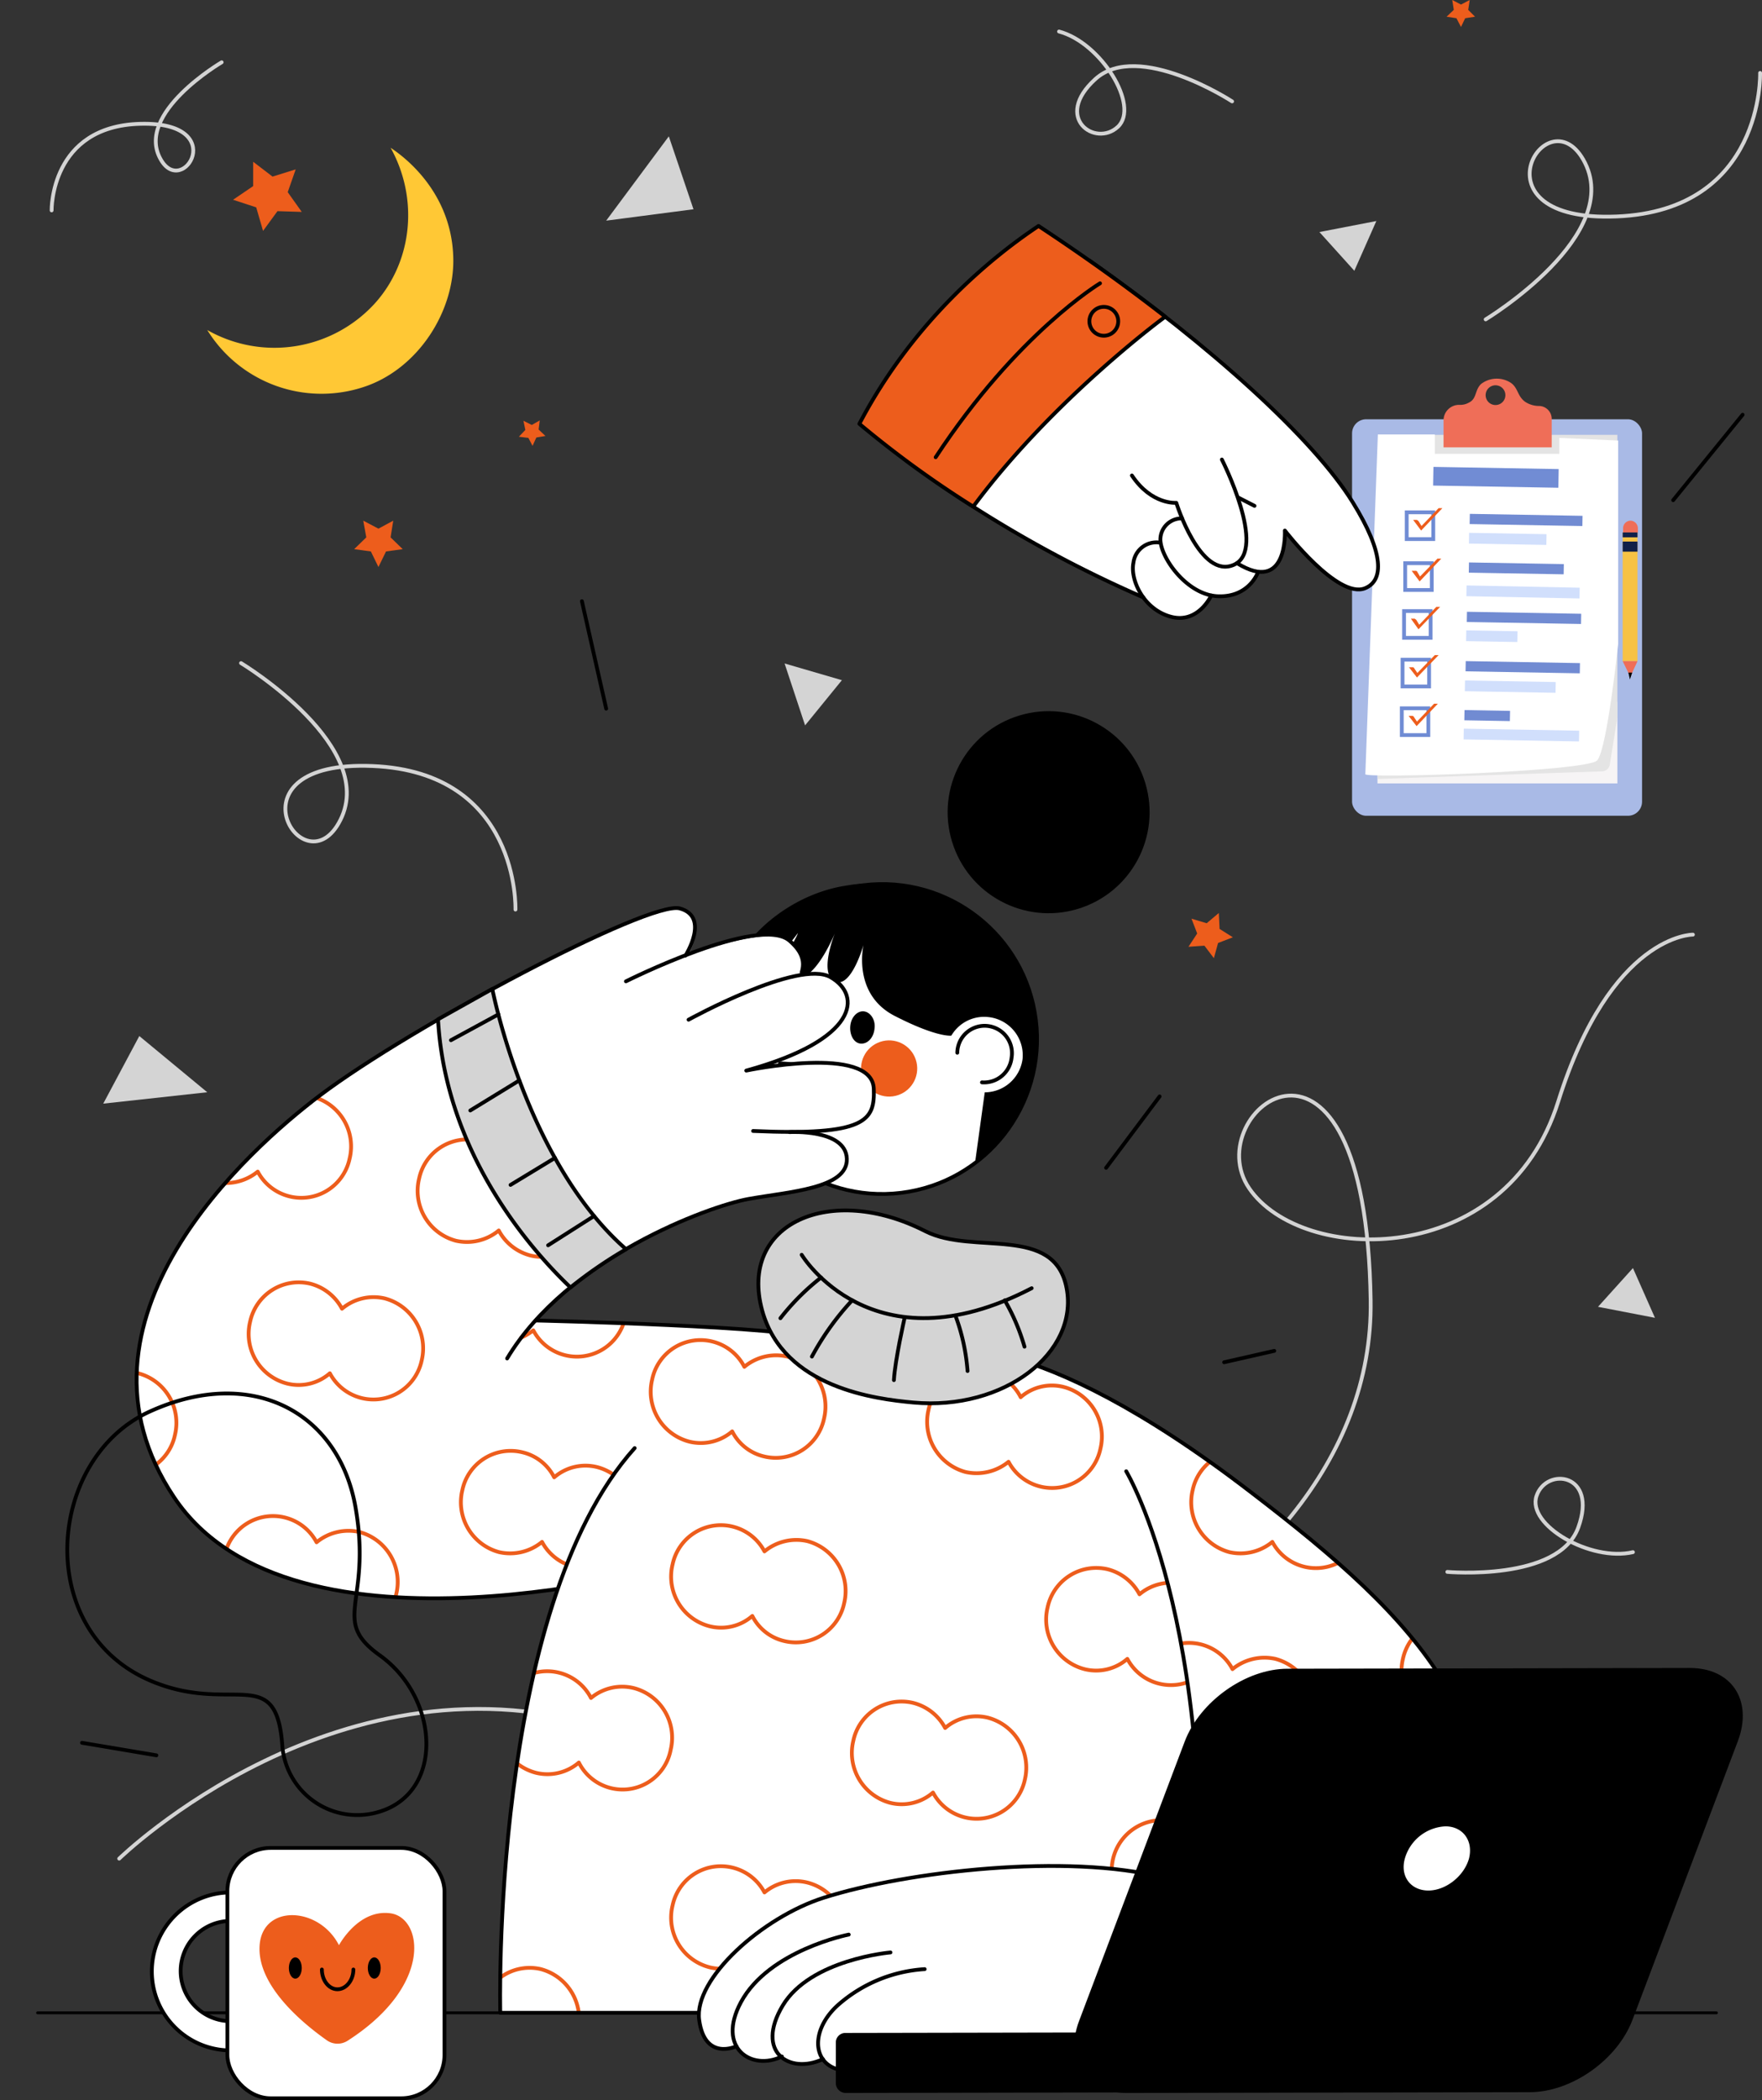 <svg id="OBJECTS" xmlns="http://www.w3.org/2000/svg" xmlns:xlink="http://www.w3.org/1999/xlink" viewBox="0 0 464.2 553"><rect x="0" y="0" width="464.2" height="553" fill="#333333" stroke="none"/><defs><style>.cls-1,.cls-16,.cls-18,.cls-19,.cls-23,.cls-6{fill:none;}.cls-2{fill:#a9bae6;}.cls-3{fill:#f6f4f5;}.cls-4{fill:#e4e4e4;}.cls-21,.cls-5{fill:#fff;}.cls-6{stroke:#708cd4;stroke-miterlimit:10;}.cls-20,.cls-7{fill:#ed5d1c;}.cls-8{fill:#718bd2;}.cls-9{fill:#d1dffc;}.cls-10{fill:#718cd4;}.cls-11{fill:#ef6e58;}.cls-12{fill:#f7c245;}.cls-13{opacity:0.8;}.cls-14{fill:#ef6d58;}.cls-15{fill:#112049;}.cls-16{stroke:#d4d4d4;}.cls-16,.cls-18,.cls-19,.cls-20,.cls-21,.cls-23,.cls-24{stroke-linecap:round;stroke-linejoin:round;}.cls-17,.cls-24{fill:#d4d4d4;}.cls-18,.cls-19,.cls-20,.cls-21,.cls-24{stroke:#000;}.cls-19{stroke-width:0.75px;}.cls-22{clip-path:url(#clip-path);}.cls-23{stroke:#ed5d1c;}.cls-25{clip-path:url(#clip-path-2);}.cls-26{clip-path:url(#clip-path-3);}.cls-27{fill:#ffc835;}</style><clipPath id="clip-path" transform="translate(-15.5 -20)"><path class="cls-1" d="M156.6,367.7A87,87,0,0,1,174,353l-42.8-64.7c-12.3,7.1-23.8,14.4-31.5,20.2-18.4,13.9-69.6,59.2-38.3,105.8s133.1,17.6,133.1,17.6,40.1-55.9,35.4-59.3S157.1,367.7,156.6,367.7Z"/></clipPath><clipPath id="clip-path-2" transform="translate(-15.5 -20)"><path class="cls-1" d="M327.1,503s10.6,40.8,70.3,39.7a23.8,23.8,0,0,0,7.7-12.9c11.5-55.4-15.5-82.8-60.2-117-58.2-44.7-82-37.1-82-37.1L327.1,503Z"/></clipPath><clipPath id="clip-path-3" transform="translate(-15.5 -20)"><path class="cls-1" d="M312.2,407.4a49.2,49.2,0,0,0-4.1-5.8c1.2-3.3,2.1-6,2-6.5s-8.8-11.2-16.3-11.7a22.8,22.8,0,0,0-5.2.4,94.4,94.4,0,0,0-34.1-13.7c-15.6-3-29.7.7-41.2,6.5-2.9-2.7-5.9-5.1-8.3-5.8-6.7-2.2-21.3,2.8-23.1,10.2-1.3,4.8,1.9,11.9,4.3,16.3a48.9,48.9,0,0,0-3.5,4C144.6,443.7,147.3,550,147.3,550H329.8C338.6,451.1,312.2,407.4,312.2,407.4Z"/></clipPath></defs><g id="TaskList"><rect class="cls-2" x="356.2" y="110.4" width="76.4" height="104.4" rx="3.7"/><rect class="cls-3" x="362.9" y="184.8" width="63.2" height="21.48"/><path class="cls-4" d="M378.5,225.1l59-2a2.1,2.1,0,0,0,2.1-1.8l2-12.4V134.5H378.5Z" transform="translate(-15.5 -20)"/><path class="cls-5" d="M436.3,220.2c-2.5,3-62.8,4.9-61.1,3.6l3.3-89.4h15v5.1h32.8v-4.2l15.5.7v53.6S438.9,217.2,436.3,220.2Z" transform="translate(-15.5 -20)"/><rect class="cls-6" x="369.3" y="186.5" width="7" height="7.05"/><path class="cls-7" d="M386.6,208.5h1a.5.5,0,0,1,.4.3l.8,1.2,4.5-4.7h1l-5.6,5.9Z" transform="translate(-15.5 -20)"/><rect class="cls-6" x="369.5" y="173.7" width="7" height="7.05"/><path class="cls-7" d="M386.7,195.7h1c.2,0,.3.1.4.3l.8,1.2,4.6-4.7h1l-5.7,5.9Z" transform="translate(-15.5 -20)"/><rect class="cls-6" x="369.9" y="160.9" width="7" height="7.05"/><path class="cls-7" d="M387.2,182.9h1l.4.3.8,1.3,4.5-4.7h1l-5.7,5.9Z" transform="translate(-15.5 -20)"/><rect class="cls-6" x="370.2" y="148.3" width="7" height="7.05"/><path class="cls-7" d="M387.4,170.3h1a.5.5,0,0,1,.5.3l.7,1.2,4.6-4.7h1l-5.7,6Z" transform="translate(-15.5 -20)"/><rect class="cls-6" x="370.6" y="134.9" width="7" height="7.05"/><path class="cls-7" d="M387.8,156.9h1l.4.3.8,1.3,4.5-4.7h1l-5.6,5.9Z" transform="translate(-15.5 -20)"/><rect class="cls-8" x="402.7" y="155.5" width="29.7" height="2.69" transform="translate(-12.7 -27.2) rotate(1)"/><rect class="cls-9" x="402.5" y="160.4" width="20.4" height="2.83" transform="translate(-12.6 -27.1) rotate(1)"/><rect class="cls-8" x="402.5" y="168.4" width="25" height="2.69" transform="translate(-12.5 -27.3) rotate(1)"/><rect class="cls-9" x="402.2" y="173.4" width="29.8" height="2.83" transform="matrix(1, 0.02, -0.02, 1, -12.36, -27.29)"/><rect class="cls-8" x="402" y="181.3" width="30.1" height="2.69" transform="translate(-12.3 -27.2) rotate(1)"/><rect class="cls-9" x="401.8" y="186.1" width="13.5" height="2.83" transform="translate(-12.2 -27.1) rotate(1)"/><rect class="cls-8" x="401.6" y="194.3" width="30.1" height="2.69" transform="translate(-12 -27.2) rotate(1)"/><rect class="cls-9" x="401.4" y="199.3" width="23.9" height="2.83" transform="translate(-11.9 -27.1) rotate(1)"/><rect class="cls-8" x="401.3" y="207" width="12" height="2.69" transform="translate(-11.8 -27) rotate(1)"/><rect class="cls-9" x="401.1" y="212.1" width="30.4" height="2.83" transform="translate(-11.7 -27.2) rotate(1)"/><rect class="cls-10" x="393.1" y="143.2" width="33" height="4.92" transform="translate(-12.9 -27.1) rotate(1)"/><path class="cls-11" d="M421.1,126.9a6.7,6.7,0,0,1-3.8-1.1c-2.2-1.6-1.8-3.9-4.1-5.2a6.8,6.8,0,0,0-7.5.5c-1.7,1.6-1.1,3.9-3.2,4.9a4.6,4.6,0,0,1-2.6.6,4.1,4.1,0,0,0-4.1,4.1v7.1h28.5v-7.5A3.4,3.4,0,0,0,421.1,126.9Zm-11.1-.3a2.6,2.6,0,1,1,0-5.1,2.6,2.6,0,0,1,0,5.1Z" transform="translate(-15.5 -20)"/></g><g id="Pencil"><rect class="cls-12" x="427.5" y="140.2" width="3.9" height="33.92"/><g class="cls-13"><line x1="430.1" y1="174.1" x2="430.1" y2="145.3"/><line x1="428.9" y1="174.1" x2="428.9" y2="145.3"/></g><polygon class="cls-14" points="429.5 178.2 427.5 174.1 431.4 174.1 429.5 178.2"/><polygon points="429.4 178.9 429 177.1 430 177.1 429.4 178.9"/><rect class="cls-15" x="427.5" y="142.6" width="3.9" height="2.66"/><path class="cls-11" d="M429.5,137.1h0a2,2,0,0,1,2,2v1.1a0,0,0,0,1,0,0h-3.9a0,0,0,0,1,0,0v-1.1A2,2,0,0,1,429.5,137.1Z"/><rect class="cls-15" x="427.5" y="140.2" width="3.9" height="1.28"/></g><path class="cls-16" d="M46.9,509.4s58.6-57.2,129.7-33.8,201.3-29,200-113.2-45.8-49.7-32-29.5,67.5,21.4,81.4-22.8,35.5-44,35.5-44" transform="translate(-15.5 -20)"/><path class="cls-16" d="M79,194.6s37.1,22.4,25.7,42.2c-9.7,16.9-30-16.7,8.9-15.1s37.7,37.8,37.7,37.8" transform="translate(-15.5 -20)"/><path class="cls-16" d="M396.8,433.9s29.3,2.6,34.5-11.7-8.4-16-11-8.3,14.3,17.4,25.4,14.8" transform="translate(-15.5 -20)"/><polygon class="cls-17" points="54.6 287.6 27.2 290.6 36.7 272.8 54.6 287.6"/><polygon class="cls-17" points="421 344.1 430.2 333.9 436 347 421 344.1"/><polygon class="cls-17" points="212.1 191 206.7 174.7 221.8 179.1 212.1 191"/><line class="cls-18" x1="41.2" y1="462.2" x2="21.6" y2="458.9"/><line class="cls-18" x1="291.4" y1="307.5" x2="305.5" y2="288.7"/><line class="cls-18" x1="159.7" y1="186.6" x2="153.3" y2="158.3"/><line class="cls-18" x1="322.5" y1="358.7" x2="335.7" y2="355.7"/><line class="cls-19" x1="9.9" y1="530" x2="452.2" y2="530"/><path class="cls-5" d="M296.9,84.7c34.3,23.5,64.1,49.9,75,67.6,8.3,13.4,8.2,20.6,3.2,22.6-7.2,2.9-21.1-15.2-21.1-15.2s.7,12.2-7.4,10.8l.3.2s-2.3,6.6-10.5,6.3l-1.8-.2s-3.5,7.5-10.6,5.6a13,13,0,0,1-7.3-5.1,325.4,325.4,0,0,1-60.6-34.6Z" transform="translate(-15.5 -20)"/><path class="cls-18" d="M337.4,141s12.1,23.7,3.2,27.7-15.2-16.3-15.2-16.3-6.5.6-11.7-7.2" transform="translate(-15.5 -20)"/><path class="cls-18" d="M346.9,170.7s-2.3,6.6-10.5,6.3-15.2-10.2-15.2-15a5.6,5.6,0,0,1,5.7-5.5" transform="translate(-15.5 -20)"/><path class="cls-18" d="M334.6,176.8s-3.4,7.5-10.6,5.6-10.8-9.7-9.9-14.2a6.1,6.1,0,0,1,7.1-5.3" transform="translate(-15.5 -20)"/><line class="cls-18" x1="330.5" y1="133.2" x2="326.4" y2="131.1"/><path class="cls-18" d="M302.5,88.6c31.9,22.4,59.1,47,69.4,63.7,8.3,13.4,8.2,20.6,3.2,22.6-7.2,2.9-21.1-15.2-21.1-15.2s.9,16.9-12.6,8.6" transform="translate(-15.5 -20)"/><path class="cls-18" d="M316.7,177.3a321,321,0,0,1-62.3-35.9" transform="translate(-15.5 -20)"/><path class="cls-20" d="M289.1,79.5c11.7,7.7,23,15.8,33.4,23.9-.1,0-29.7,21.8-50.6,50a272.2,272.2,0,0,1-30-21.8C256.1,104.5,276.8,87.7,289.1,79.5Z" transform="translate(-15.5 -20)"/><path class="cls-18" d="M305.3,94.6s-21.8,13.1-43.3,45.8" transform="translate(-15.5 -20)"/><circle class="cls-18" cx="290.8" cy="84.6" r="3.8"/><circle class="cls-21" cx="248" cy="293.4" r="40.8" transform="translate(-49.5 12.6) rotate(-7)"/><path d="M288.6,297.2a40.7,40.7,0,0,0-36.8-44.4,54.5,54.5,0,0,0-7-.1,28.8,28.8,0,0,0-5.8.4c-20.1,2.8-33.4,21.2-28.5,24s15.2-11.4,15.2-11.4c-.3,1.6-6.7,10-1.2,11.8s11-11.9,11-11.9-4.4,10.7-.1,12.8,7.6-9.6,7.6-9.6-3.1,12.9,8.2,18.7,15,5.2,15,5.2h0a52.7,52.7,0,0,0,10.5,2.1L272.4,326A40.5,40.5,0,0,0,288.6,297.2Z" transform="translate(-15.5 -20)"/><path class="cls-5" d="M284.9,298.8a10.1,10.1,0,0,1-20.1-1.9,10,10,0,0,1,11-9.1A10.1,10.1,0,0,1,284.9,298.8Z" transform="translate(-15.5 -20)"/><path class="cls-18" d="M267.7,297.2a7.2,7.2,0,1,1,14.3,1.3,7.3,7.3,0,0,1-7.8,6.5" transform="translate(-15.5 -20)"/><circle cx="291.9" cy="233.6" r="26.6" transform="translate(-70.7 74.6) rotate(-16.8)"/><path d="M245.9,290.8c-.2,2.4-1.8,4.1-3.6,4s-3-2.2-2.8-4.6,1.9-4.1,3.6-3.9S246.2,288.5,245.9,290.8Z" transform="translate(-15.5 -20)"/><path d="M223.3,283.9c-.2,2.2-1.8,3.8-3.4,3.7s-2.8-2.1-2.6-4.3,1.7-3.8,3.3-3.7S223.5,281.7,223.3,283.9Z" transform="translate(-15.5 -20)"/><polyline class="cls-18" points="216.9 259.7 208.4 269.9 216.1 272.5"/><path class="cls-18" d="M221,300a60.8,60.8,0,0,1,11.9,1.7" transform="translate(-15.5 -20)"/><circle class="cls-7" cx="249.7" cy="301.5" r="7.4" transform="translate(-99.3 76.4) rotate(-18.8)"/><path class="cls-7" d="M217.6,295a6.3,6.3,0,0,0-9.4-7.9,28.9,28.9,0,0,0-.4,2.9,36.4,36.4,0,0,0,0,6.6,6.9,6.9,0,0,0,1.3,1.1A6.3,6.3,0,0,0,217.6,295Z" transform="translate(-15.5 -20)"/><path class="cls-5" d="M245.3,305.8c-.9-9.5-33.2-3.9-33.2-3.9,30.9-9.2,28.5-19.4,22.9-24.2-2.1-1.8-3.6-2.3-8.7-1.1l.4-.6a7.6,7.6,0,0,0-4-8.9c-4-2-15.3.7-25.8,4.2.4-.8,5.4-9.9-2.3-12.1s-70.7,31-94.9,49.3c-18.4,13.9-69.6,59.2-38.3,105.8s133.1,17.6,133.1,17.6,40.1-55.9,35.4-59.3-72.8-4.9-73.3-4.9c18-20,47.4-30.4,56.1-32,10.5-1.9,26.2-2.7,25.9-10.6-.2-5.7-7.9-6.8-12.2-7C245.4,318,246,312.9,245.3,305.8Zm-21.8,12.3Z" transform="translate(-15.5 -20)"/><g class="cls-22"><path class="cls-23" d="M161.5,409a12.6,12.6,0,0,0-8.4-6.6,13,13,0,0,0-15.8,10,13.6,13.6,0,0,0,9.7,16.3,13.2,13.2,0,0,0,11.3-2.7,13,13,0,0,0,24.2-3.4,13.5,13.5,0,0,0-9.7-16.3A12.6,12.6,0,0,0,161.5,409Z" transform="translate(-15.5 -20)"/><path class="cls-23" d="M98.9,426.1a13,13,0,0,0-24.2,3.4,13.5,13.5,0,0,0,9.7,16.3,12.5,12.5,0,0,0,11.3-2.7,12.6,12.6,0,0,0,8.4,6.6,13,13,0,0,0,15.8-10,13.6,13.6,0,0,0-9.7-16.3A13.2,13.2,0,0,0,98.9,426.1Z" transform="translate(-15.5 -20)"/><path class="cls-23" d="M105.6,364.6a13.2,13.2,0,0,0-8.4-6.6,13.1,13.1,0,0,0-15.8,10,13.5,13.5,0,0,0,9.7,16.3,12.5,12.5,0,0,0,11.3-2.7,13,13,0,0,0,24.2-3.4,13.6,13.6,0,0,0-9.7-16.3A12.9,12.9,0,0,0,105.6,364.6Z" transform="translate(-15.5 -20)"/><path class="cls-23" d="M150.1,327a12.6,12.6,0,0,0-8.4-6.6,13,13,0,0,0-15.8,10,13.6,13.6,0,0,0,9.7,16.3,13.1,13.1,0,0,0,11.3-2.7,13.2,13.2,0,0,0,8.4,6.6,13.1,13.1,0,0,0,15.8-10,13.5,13.5,0,0,0-9.7-16.3A12.6,12.6,0,0,0,150.1,327Z" transform="translate(-15.5 -20)"/><path class="cls-23" d="M86.6,311.5a12.8,12.8,0,0,0-8.5-6.6,13,13,0,0,0-15.8,10,13.7,13.7,0,0,0,9.8,16.3,13.3,13.3,0,0,0,11.3-2.7,13,13,0,0,0,24.2-3.4,13.5,13.5,0,0,0-9.7-16.3A12.5,12.5,0,0,0,86.6,311.5Z" transform="translate(-15.5 -20)"/><path class="cls-23" d="M40.6,384.2a13.2,13.2,0,0,0-8.4-6.6,13.1,13.1,0,0,0-15.8,10,13.5,13.5,0,0,0,9.7,16.3,12.8,12.8,0,0,0,11.3-2.6,13,13,0,0,0,24.2-3.5,13.5,13.5,0,0,0-9.7-16.2A12.8,12.8,0,0,0,40.6,384.2Z" transform="translate(-15.5 -20)"/><path class="cls-23" d="M152.8,372.2a15,15,0,0,0,3.2-1.9,13,13,0,0,0,23.8-1.9" transform="translate(-15.5 -20)"/></g><path class="cls-18" d="M180.4,278.4s35.1-17.6,43.1-10.7c3.6,3.1,4,5.8,3.2,8.3" transform="translate(-15.5 -20)"/><path class="cls-18" d="M196.9,288.5s29-16,37.4-11.2,7.3,16.5-22.2,24.6c0,0,33.2-7,33.6,4.8.3,8.4-2,12.4-31.8,11.1" transform="translate(-15.5 -20)"/><path class="cls-18" d="M223.5,318.1s14.8-.9,15.1,7-15.4,8.7-25.9,10.6-47.7,15.5-63.6,42" transform="translate(-15.5 -20)"/><path class="cls-18" d="M156.6,367.7s68.7,1.6,73.3,4.9-35.4,59.3-35.4,59.3S92.7,461,61.4,414.3s19.9-91.9,38.3-105.8c24.2-18.3,86.9-51.5,94.9-49.3s1.5,12.4,1.5,12.4" transform="translate(-15.5 -20)"/><path class="cls-24" d="M165.8,359a116.5,116.5,0,0,1,14.7-10.1h-.1c-26.4-23.1-35.2-68.5-35.2-68.5h0l-14.3,8C132.9,324.1,155.9,349.6,165.8,359Z" transform="translate(-15.5 -20)"/><line class="cls-18" x1="118.8" y1="273.9" x2="131.3" y2="267.1"/><line class="cls-18" x1="123.9" y1="292.4" x2="136.8" y2="284.5"/><line class="cls-18" x1="134.5" y1="312" x2="146.2" y2="304.9"/><line class="cls-18" x1="144.4" y1="327.9" x2="156.5" y2="320.2"/><path class="cls-5" d="M327.1,503s-9.5,52.6,70.3,39.7a23.8,23.8,0,0,0,7.7-12.9c11.5-55.4-15.5-82.8-60.2-117-58.2-44.7-82-37.1-82-37.1L327.1,503Z" transform="translate(-15.5 -20)"/><g class="cls-25"><path class="cls-23" d="M353.9,409a12.6,12.6,0,0,0-8.4-6.6,13,13,0,0,0-15.8,10,13.6,13.6,0,0,0,9.7,16.3,13.2,13.2,0,0,0,11.3-2.7,13,13,0,0,0,24.2-3.4,13.5,13.5,0,0,0-9.7-16.3A12.5,12.5,0,0,0,353.9,409Z" transform="translate(-15.5 -20)"/><path class="cls-23" d="M340.2,459.5a13,13,0,0,0-24.2,3.4,13.5,13.5,0,0,0,9.7,16.3,12.5,12.5,0,0,0,11.3-2.7,12.8,12.8,0,0,0,8.5,6.6,13,13,0,0,0,15.8-10,13.7,13.7,0,0,0-9.8-16.3A13.3,13.3,0,0,0,340.2,459.5Z" transform="translate(-15.5 -20)"/><path class="cls-23" d="M409.3,453.4a12.8,12.8,0,0,0-8.4-6.7,13.2,13.2,0,0,0-15.8,10.1,13.5,13.5,0,0,0,9.7,16.2,12.8,12.8,0,0,0,11.3-2.6,13.4,13.4,0,0,0,8.5,6.6,13.2,13.2,0,0,0,15.8-10,13.5,13.5,0,0,0-9.7-16.3A12.8,12.8,0,0,0,409.3,453.4Z" transform="translate(-15.5 -20)"/></g><path class="cls-18" d="M262.9,375.7s23.8-7.6,82,37.1c44.7,34.2,71.7,61.6,60.2,117" transform="translate(-15.5 -20)"/><path class="cls-5" d="M312.2,407.4s26.4,43.7,17.6,142.6H147.3s-2.7-106.3,35.4-148.7c0,0,30.4-39.2,71.8-31.2S312.2,407.4,312.2,407.4Z" transform="translate(-15.5 -20)"/><g class="cls-26"><path class="cls-23" d="M171.2,467.1a13,13,0,0,0-24.3,3.4,13.6,13.6,0,0,0,9.8,16.3,12.7,12.7,0,0,0,11.3-2.7,12.9,12.9,0,0,0,24.2-3.4,13.5,13.5,0,0,0-9.7-16.2A12.8,12.8,0,0,0,171.2,467.1Z" transform="translate(-15.5 -20)"/><path class="cls-23" d="M216.9,428.5a13,13,0,0,0-24.2,3.4,13.5,13.5,0,0,0,9.7,16.3,12.5,12.5,0,0,0,11.3-2.7,12.6,12.6,0,0,0,8.4,6.6,13,13,0,0,0,15.8-10,13.6,13.6,0,0,0-9.7-16.3A13.2,13.2,0,0,0,216.9,428.5Z" transform="translate(-15.5 -20)"/><path class="cls-23" d="M284.4,387.9a12.6,12.6,0,0,0-8.5-6.6,13,13,0,0,0-15.8,10,13.7,13.7,0,0,0,9.8,16.3,13.3,13.3,0,0,0,11.3-2.7,13,13,0,0,0,24.2-3.4,13.5,13.5,0,0,0-9.7-16.3A12.5,12.5,0,0,0,284.4,387.9Z" transform="translate(-15.5 -20)"/><path class="cls-23" d="M264.5,475a13.2,13.2,0,0,0-8.4-6.6,13,13,0,0,0-15.8,10,13.6,13.6,0,0,0,9.7,16.3,12.6,12.6,0,0,0,11.3-2.7,13,13,0,0,0,24.2-3.4,13.6,13.6,0,0,0-9.7-16.3A12.6,12.6,0,0,0,264.5,475Z" transform="translate(-15.5 -20)"/><path class="cls-23" d="M315.7,439.8a13.2,13.2,0,0,0-8.4-6.6,13.1,13.1,0,0,0-15.8,10,13.5,13.5,0,0,0,9.7,16.3,12.5,12.5,0,0,0,11.3-2.7,13,13,0,0,0,24.2-3.4,13.6,13.6,0,0,0-9.7-16.3A12.9,12.9,0,0,0,315.7,439.8Z" transform="translate(-15.5 -20)"/><path class="cls-23" d="M333,506.2a13.4,13.4,0,0,0-8.5-6.6,13.2,13.2,0,0,0-15.8,10c-1.6,7.3,2.7,14.6,9.7,16.3a12.8,12.8,0,0,0,11.4-2.7,12.4,12.4,0,0,0,8.4,6.6,13,13,0,0,0,15.8-10,13.6,13.6,0,0,0-9.7-16.3A13.1,13.1,0,0,0,333,506.2Z" transform="translate(-15.5 -20)"/><path class="cls-23" d="M216.9,518.3a13,13,0,0,0-24.2,3.4,13.5,13.5,0,0,0,9.7,16.3,12.5,12.5,0,0,0,11.3-2.7,12.9,12.9,0,0,0,24.2-3.4,13.4,13.4,0,0,0-9.7-16.2A12.8,12.8,0,0,0,216.9,518.3Z" transform="translate(-15.5 -20)"/><path class="cls-23" d="M146.7,541.2a13.2,13.2,0,0,0-8.4-6.6,13.1,13.1,0,0,0-15.8,10,13.5,13.5,0,0,0,9.7,16.3,12.6,12.6,0,0,0,11.3-2.7,12.6,12.6,0,0,0,8.4,6.6,13,13,0,0,0,15.8-10,13.6,13.6,0,0,0-9.7-16.3A12.9,12.9,0,0,0,146.7,541.2Z" transform="translate(-15.5 -20)"/><path class="cls-23" d="M211.6,379.9a13,13,0,0,0-24.3,3.4,13.6,13.6,0,0,0,9.8,16.3,12.7,12.7,0,0,0,11.3-2.7,12.6,12.6,0,0,0,8.4,6.6,13,13,0,0,0,15.8-10,13.6,13.6,0,0,0-9.7-16.3A13.1,13.1,0,0,0,211.6,379.9Z" transform="translate(-15.5 -20)"/></g><path class="cls-18" d="M312.2,407.4s26.4,43.7,17.6,142.6H147.3s-2.7-106.3,35.4-148.7" transform="translate(-15.5 -20)"/><path class="cls-24" d="M256.1,389.3c-9.6-.9-34.1-3.7-39.8-24.2-6.3-23,18-33.7,43-20.9,12.6,6.4,34-1.9,37.2,15S280.1,391.5,256.1,389.3Z" transform="translate(-15.5 -20)"/><path class="cls-18" d="M226.7,350.4s18.5,30.7,60.6,8.8" transform="translate(-15.5 -20)"/><path class="cls-18" d="M231.8,356.4a61.7,61.7,0,0,0-10.7,10.7" transform="translate(-15.5 -20)"/><path class="cls-18" d="M240,362.4a71,71,0,0,0-10.6,14.8" transform="translate(-15.5 -20)"/><path class="cls-18" d="M253.8,367.1s-2.5,11-2.8,16.3" transform="translate(-15.5 -20)"/><path class="cls-18" d="M267.2,366.4a52.8,52.8,0,0,1,3.2,14.6" transform="translate(-15.5 -20)"/><path class="cls-18" d="M280.2,362.4a53.7,53.7,0,0,1,5.2,12.2" transform="translate(-15.5 -20)"/><path class="cls-5" d="M315.3,513c-5-2.1-28.8-1.4-28.8-1.4h0c-18.9.4-38.9,3.3-54,8.1s-34.3,21.2-32.8,32.2,9.8,7,9.8,6.9c2.2,3.8,7.3,5,12,2.7h0c2.5,2.2,6.6,2.6,10.8.7,2.4,3.5,8.5,4.7,18-.1,19-9.5,45.6-5.4,45.6-5.4s51,2.5,56.2-22.6a5,5,0,0,1,.2-1.2C341.6,525,319.9,514.9,315.3,513Z" transform="translate(-15.5 -20)"/><path class="cls-18" d="M352.1,534.1c-5.2,25.1-56.2,22.6-56.2,22.6s-26.6-4.1-45.6,5.4-24.4-4.6-14.2-14a38.1,38.1,0,0,1,23-9.6" transform="translate(-15.5 -20)"/><path class="cls-18" d="M250.1,534.1s-21.1,1.8-28.4,14,1.7,18.2,10.6,14.1" transform="translate(-15.5 -20)"/><path class="cls-18" d="M239.1,529.4s-21,4.1-28.4,17.8c-6.5,12.1,2.8,18.2,10.8,14.3" transform="translate(-15.5 -20)"/><path class="cls-18" d="M209.5,558.8s-8.3,4-9.8-6.9,16.7-27.1,32.8-32.2c22-7,64.3-11.8,89.5-5.3" transform="translate(-15.5 -20)"/><path class="cls-21" d="M55.5,539.1a20.8,20.8,0,1,0,20.8-20.8A20.8,20.8,0,0,0,55.5,539.1Zm7.6,0a13.2,13.2,0,1,1,13.2,13.1A13.2,13.2,0,0,1,63.1,539.1Z" transform="translate(-15.5 -20)"/><rect class="cls-21" x="75.4" y="506.5" width="57.2" height="65.92" rx="11.4" transform="translate(192.5 1059) rotate(180)"/><path class="cls-18" d="M115.6,497c17-5.3,15.6-29.9,0-41.1-13.2-9.4-2.1-13.6-6.4-38.8s-27.3-37.7-54.3-25.4-30.7,57.3-.1,70.7c21.8,9.5,33.6-5,35.1,17.6A19.8,19.8,0,0,0,115.6,497Z" transform="translate(-15.5 -20)"/><path class="cls-7" d="M107,557.4a4.9,4.9,0,0,1-5.3-.1c-5.7-4-18.6-14.2-17.8-25.1s15.7-10.2,20.9,0c0,0,5.1-9.6,13.6-8.4S129.7,542.9,107,557.4Z" transform="translate(-15.5 -20)"/><ellipse cx="77.8" cy="518.2" rx="1.7" ry="2.8"/><ellipse cx="98.6" cy="518.2" rx="1.7" ry="2.8"/><path class="cls-18" d="M108.6,538.6c0,2.8-1.9,5.2-4.2,5.2s-4.1-2.4-4.1-5.2" transform="translate(-15.5 -20)"/><path d="M418.5,570.9l-106,.2c-11,.1-16.7-8.5-12.7-19l27.8-73.5c4-10.6,16.1-19.2,27.1-19.2l106-.2c11,0,16.6,8.5,12.7,19.1l-27.8,73.5C441.6,562.4,429.5,570.9,418.5,570.9Z" transform="translate(-15.5 -20)"/><path class="cls-5" d="M402.5,509.4c-1.3,4.6-6.1,8.4-10.7,8.4s-7.5-3.7-6.2-8.4a11.7,11.7,0,0,1,10.7-8.5C400.9,500.9,403.7,504.7,402.5,509.4Z" transform="translate(-15.5 -20)"/><path d="M235.7,568.6V557.8a2.5,2.5,0,0,1,2.5-2.5l106.8-.2a2.5,2.5,0,0,1,2.5,2.5v10.8a2.5,2.5,0,0,1-2.5,2.5l-106.7.2a2.6,2.6,0,0,1-2.6-2.5" transform="translate(-15.5 -20)"/><path class="cls-16" d="M406.9,104.1s37-22.4,25.7-42.1c-9.8-17-30.1,16.6,8.8,15s37.8-37.8,37.8-37.8" transform="translate(-15.5 -20)"/><path class="cls-16" d="M340.1,46.7s-24.7-16.1-36-5.9,0,18.1,5.9,12.6-4.5-22.2-15.5-25.1" transform="translate(-15.5 -20)"/><polygon class="cls-17" points="347.6 61.1 356.8 71.3 362.6 58.2 347.6 61.1"/><line class="cls-18" x1="440.8" y1="131.7" x2="459.1" y2="109.2"/><polygon class="cls-7" points="66.7 42.6 71.8 46.5 77.9 44.6 75.8 50.6 79.5 55.8 73.1 55.6 69.3 60.8 67.5 54.6 61.4 52.6 66.7 49 66.7 42.6"/><path class="cls-27" d="M70.1,106.9a35.8,35.8,0,0,0,44.5-7.4c9.6-11,11.2-27.3,3.8-40.6,1.1.8,15.8,9.9,16.5,28.5.6,14.4-9.3,30-23.9,34.6A35.4,35.4,0,0,1,70.1,106.9Z" transform="translate(-15.5 -20)"/><polygon class="cls-7" points="99.7 149.3 97.7 145.2 93.3 144.6 96.5 141.5 95.7 137.1 99.7 139.2 103.6 137.1 102.9 141.5 106.1 144.6 101.7 145.2 99.7 149.3"/><polygon class="cls-7" points="140.3 117.4 139.2 115.3 136.7 115 138.4 113.2 137.9 110.8 140.1 111.9 142.2 110.7 141.9 113.1 143.7 114.8 141.3 115.2 140.3 117.4"/><polygon class="cls-7" points="384.9 7.1 383.7 4.8 381.1 4.4 383 2.6 382.6 0 384.9 1.2 387.2 0 386.8 2.6 388.6 4.4 386 4.8 384.9 7.1"/><polygon class="cls-7" points="319.8 252.3 317.3 249 313.1 249.3 315.4 245.8 313.9 241.9 317.9 243.1 321.1 240.4 321.3 244.6 324.8 246.8 320.9 248.3 319.8 252.3"/><polygon class="cls-17" points="159.7 58.1 176.2 35.9 182.7 55.1 159.7 58.1"/><path class="cls-16" d="M73.9,36.4S51,49.8,57.8,61.9c5.8,10.5,18.5-9.9-5.3-9.3S29.1,75.4,29.1,75.4" transform="translate(-15.5 -20)"/></svg>